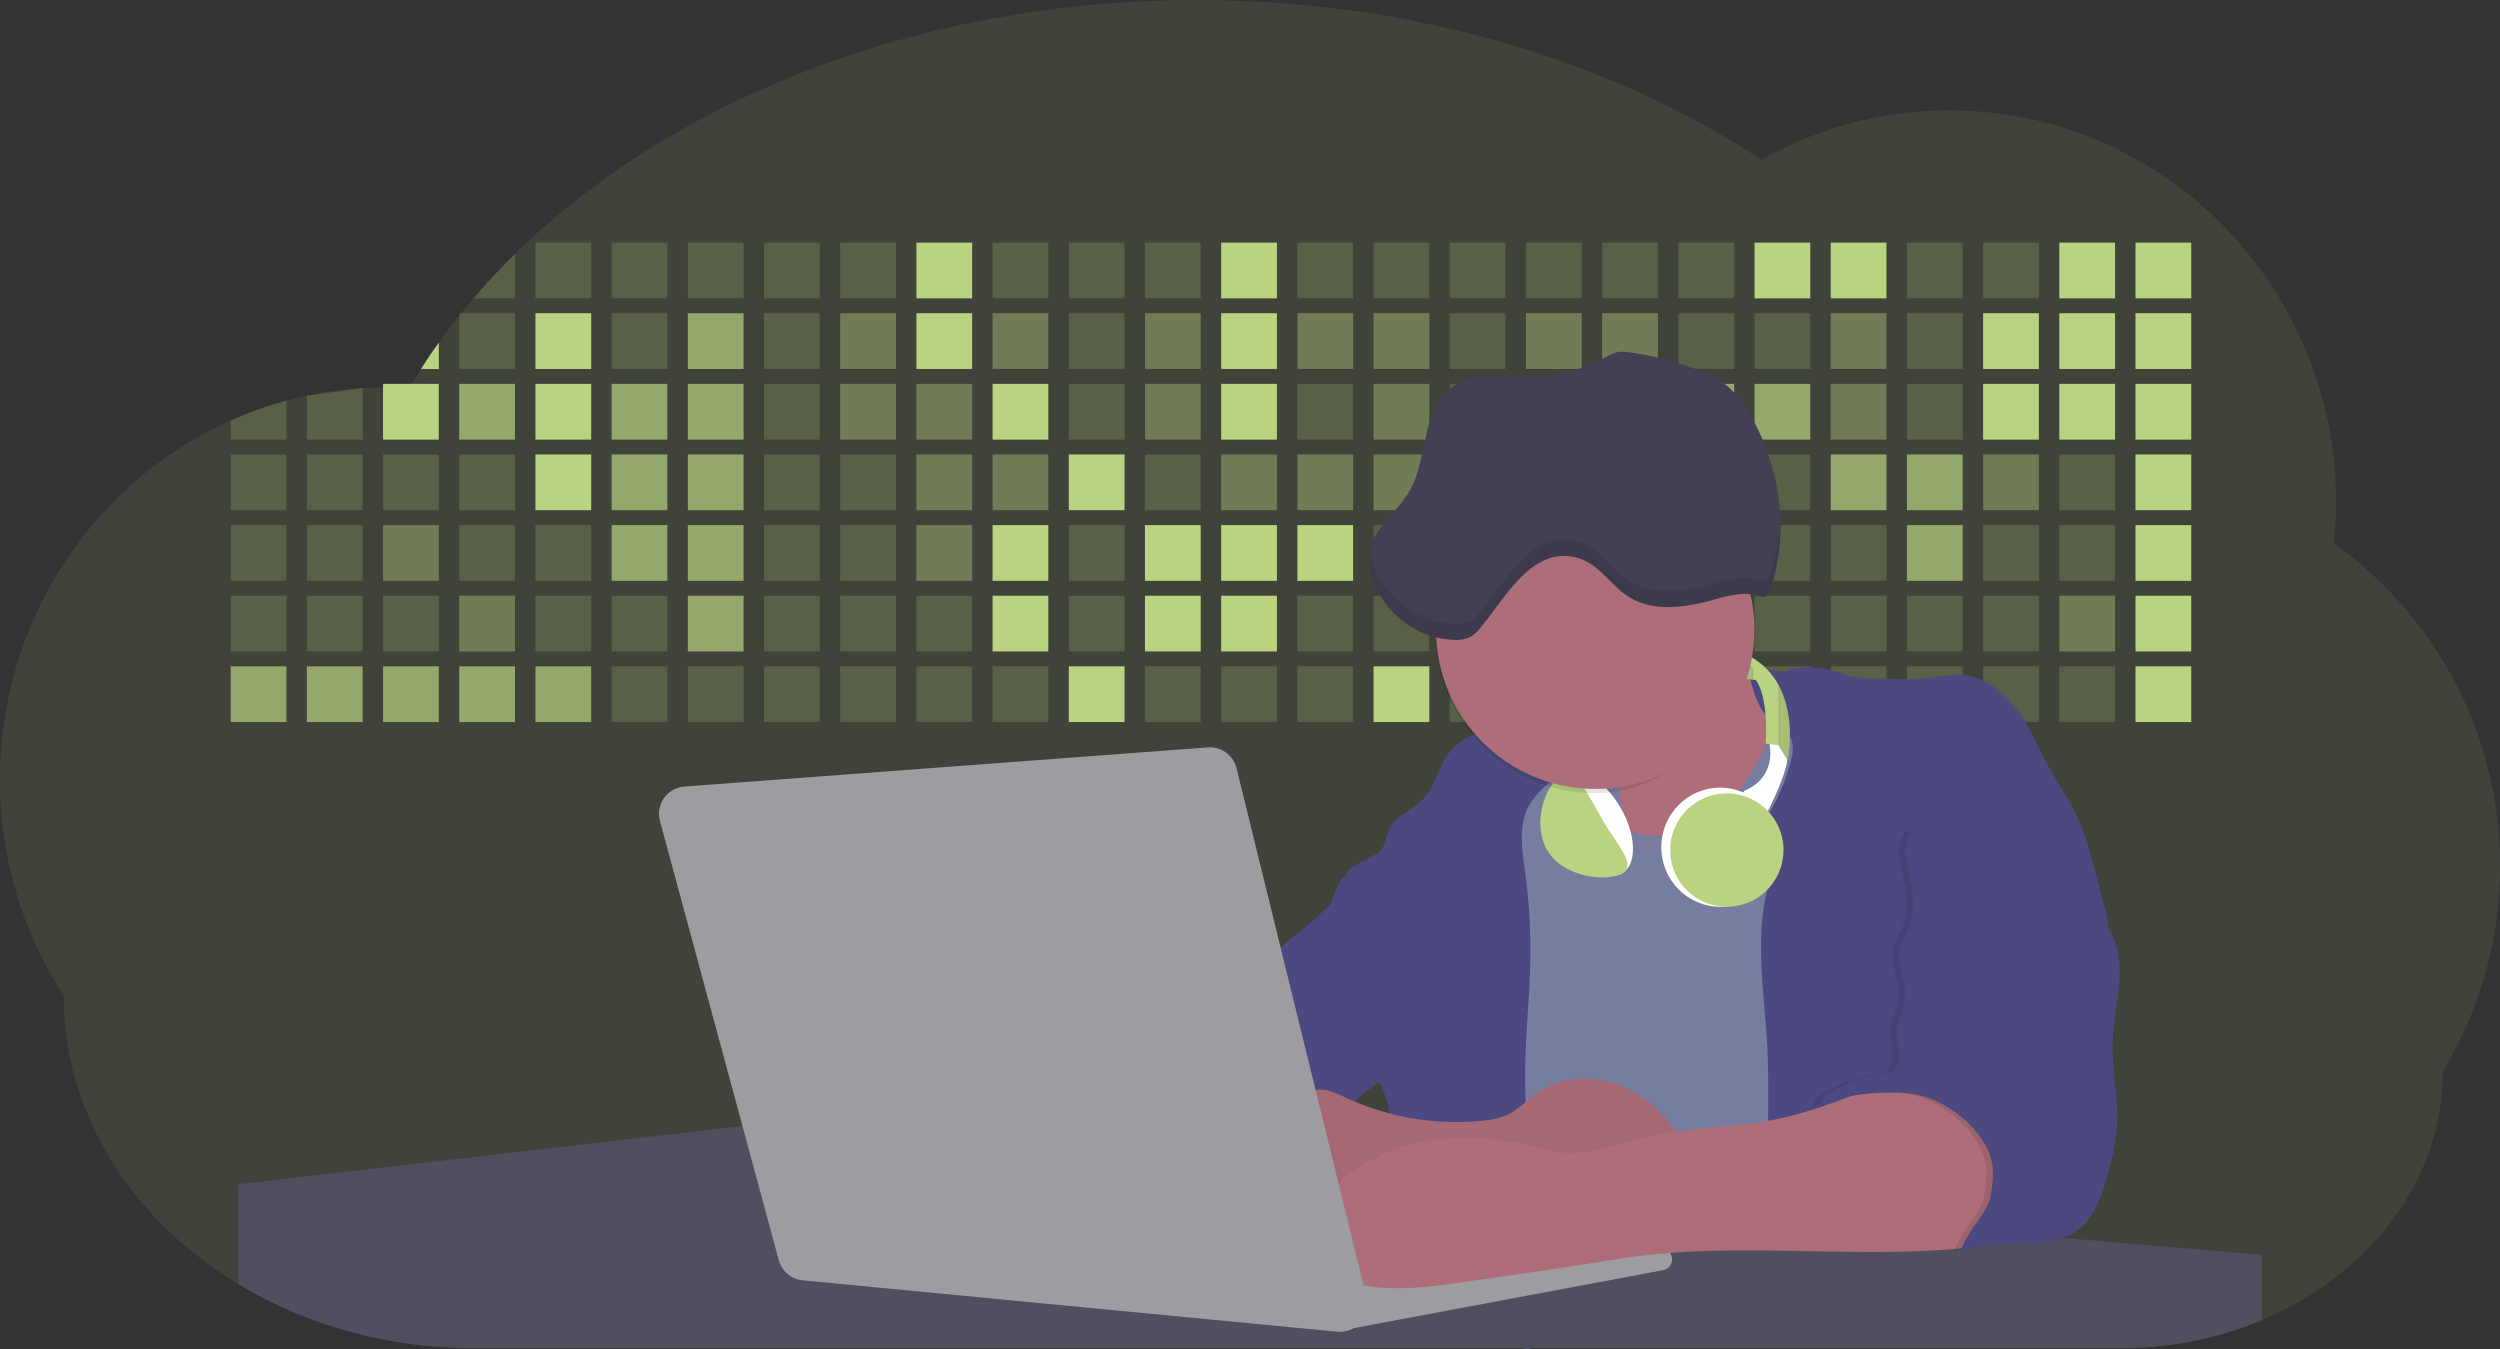<svg id="aa7bae02-e79e-4d6b-a496-aba15f39787c" data-name="Layer 1" xmlns="http://www.w3.org/2000/svg" width="1144" height="617.32" viewBox="0 0 1144 617.32"><rect x="0" y="0" width="1144" height="617.32" fill="#333333" stroke="none"/><title>developer activity</title><path d="M1172,537.57a181.92,181.92,0,0,1-6.85,49.6,180.06,180.06,0,0,1-19.27,44.28c0,50.1-33.82,93.4-82.91,114a167.3,167.3,0,0,1-64.73,12.8H245.17c-40.25,0-77.55-10.86-108.14-29.36A185.76,185.76,0,0,1,112.2,711c-34-29.22-55.08-69.6-55.08-114.2A180.5,180.5,0,0,1,28,498.08c0-73.36,43.39-136.44,105.55-164.29a174.52,174.52,0,0,1,25.51-9.12q4.63-1.26,9.36-2.26a175.39,175.39,0,0,1,25.51-3.5q4.65-.29,9.35-.33H205c3.46,0,6.89.12,10.3.32l1.12-1.9q2.06-3.44,4.22-6.81,3.9-6.14,8.18-12.1,4.48-6.29,9.35-12.38l.83-1q2.76-3.44,5.64-6.8,9-10.49,19-20.35c72.11-70.68,185.08-116.18,312.08-116.18,98.82,0,189.15,27.55,258.34,73.07A174.18,174.18,0,0,1,920,191.86c97.74,0,177,80.37,177,179.51a184.9,184.9,0,0,1-1,18.78A180,180,0,0,1,1172,537.57Z" transform="translate(-28 -141.34)" fill="#bad381" opacity="0.1"/><path d="M263.66,257.52v20.35h-19Q253.59,267.39,263.66,257.52Z" transform="translate(-28 -141.34)" fill="#bad381" opacity="0.2"/><rect x="245.02" y="111.02" width="25.51" height="25.51" fill="#bad381" opacity="0.2"/><rect x="279.88" y="111.02" width="25.51" height="25.51" fill="#bad381" opacity="0.2"/><rect x="314.75" y="111.02" width="25.51" height="25.51" fill="#bad381" opacity="0.2"/><rect x="349.61" y="111.02" width="25.51" height="25.51" fill="#bad381" opacity="0.2"/><rect x="384.48" y="111.02" width="25.51" height="25.51" fill="#bad381" opacity="0.2"/><rect x="419.35" y="111.02" width="25.51" height="25.51" fill="#bad381"/><rect x="454.21" y="111.02" width="25.51" height="25.51" fill="#bad381" opacity="0.2"/><rect x="489.08" y="111.02" width="25.51" height="25.51" fill="#bad381" opacity="0.2"/><rect x="523.94" y="111.02" width="25.51" height="25.51" fill="#bad381" opacity="0.2"/><rect x="558.81" y="111.02" width="25.51" height="25.51" fill="#bad381"/><rect x="593.68" y="111.02" width="25.51" height="25.51" fill="#bad381" opacity="0.2"/><rect x="628.54" y="111.02" width="25.51" height="25.51" fill="#bad381" opacity="0.2"/><rect x="663.41" y="111.02" width="25.51" height="25.51" fill="#bad381" opacity="0.2"/><rect x="698.28" y="111.02" width="25.51" height="25.51" fill="#bad381" opacity="0.2"/><rect x="733.14" y="111.02" width="25.51" height="25.51" fill="#bad381" opacity="0.2"/><rect x="768.01" y="111.02" width="25.51" height="25.51" fill="#bad381" opacity="0.2"/><rect x="802.87" y="111.02" width="25.51" height="25.51" fill="#bad381"/><rect x="837.74" y="111.02" width="25.51" height="25.51" fill="#bad381"/><rect x="872.61" y="111.02" width="25.51" height="25.51" fill="#bad381" opacity="0.2"/><rect x="907.47" y="111.02" width="25.51" height="25.51" fill="#bad381" opacity="0.2"/><rect x="942.34" y="111.02" width="25.51" height="25.51" fill="#bad381"/><rect x="977.2" y="111.02" width="25.51" height="25.51" fill="#bad381"/><path d="M228.8,298.08v12.1h-8.18Q224.52,304,228.8,298.08Z" transform="translate(-28 -141.34)" fill="#bad381"/><rect x="210.15" y="143.33" width="25.51" height="25.51" fill="#bad381" opacity="0.2"/><rect x="245.02" y="143.33" width="25.51" height="25.51" fill="#bad381"/><rect x="279.88" y="143.33" width="25.51" height="25.51" fill="#bad381" opacity="0.2"/><rect x="314.75" y="143.33" width="25.51" height="25.51" fill="#bad381" opacity="0.7"/><rect x="349.61" y="143.33" width="25.51" height="25.51" fill="#bad381" opacity="0.2"/><rect x="384.48" y="143.33" width="25.51" height="25.51" fill="#bad381" opacity="0.4"/><rect x="419.35" y="143.33" width="25.51" height="25.51" fill="#bad381"/><rect x="454.21" y="143.33" width="25.51" height="25.51" fill="#bad381" opacity="0.4"/><rect x="489.08" y="143.33" width="25.51" height="25.51" fill="#bad381" opacity="0.2"/><rect x="523.94" y="143.33" width="25.51" height="25.51" fill="#bad381" opacity="0.4"/><rect x="558.81" y="143.33" width="25.51" height="25.51" fill="#bad381"/><rect x="593.68" y="143.33" width="25.51" height="25.51" fill="#bad381" opacity="0.4"/><rect x="628.54" y="143.33" width="25.51" height="25.51" fill="#bad381" opacity="0.4"/><rect x="663.41" y="143.33" width="25.51" height="25.51" fill="#bad381" opacity="0.2"/><rect x="698.28" y="143.33" width="25.51" height="25.51" fill="#bad381" opacity="0.4"/><rect x="733.14" y="143.33" width="25.51" height="25.51" fill="#bad381" opacity="0.4"/><rect x="768.01" y="143.33" width="25.51" height="25.51" fill="#bad381" opacity="0.2"/><rect x="802.87" y="143.33" width="25.51" height="25.51" fill="#bad381" opacity="0.2"/><rect x="837.74" y="143.33" width="25.51" height="25.51" fill="#bad381" opacity="0.4"/><rect x="872.61" y="143.33" width="25.51" height="25.51" fill="#bad381" opacity="0.2"/><rect x="907.47" y="143.33" width="25.51" height="25.51" fill="#bad381"/><rect x="942.34" y="143.33" width="25.51" height="25.51" fill="#bad381"/><rect x="977.2" y="143.33" width="25.51" height="25.51" fill="#bad381"/><path d="M159.06,324.67V342.5H133.55v-8.71A174.52,174.52,0,0,1,159.06,324.67Z" transform="translate(-28 -141.34)" fill="#bad381" opacity="0.2"/><polygon points="165.93 177.57 165.93 201.16 140.42 201.16 140.42 181.07 165.93 177.57" fill="#bad381" opacity="0.2"/><rect x="175.28" y="175.65" width="25.51" height="25.51" fill="#bad381"/><rect x="210.15" y="175.65" width="25.51" height="25.51" fill="#bad381" opacity="0.7"/><rect x="245.02" y="175.65" width="25.51" height="25.51" fill="#bad381"/><rect x="279.88" y="175.65" width="25.51" height="25.51" fill="#bad381" opacity="0.7"/><rect x="314.75" y="175.65" width="25.51" height="25.51" fill="#bad381" opacity="0.7"/><rect x="349.61" y="175.65" width="25.51" height="25.51" fill="#bad381" opacity="0.2"/><rect x="384.48" y="175.65" width="25.51" height="25.51" fill="#bad381" opacity="0.4"/><rect x="419.35" y="175.65" width="25.51" height="25.51" fill="#bad381" opacity="0.4"/><rect x="454.21" y="175.65" width="25.51" height="25.51" fill="#bad381"/><rect x="489.08" y="175.65" width="25.51" height="25.51" fill="#bad381" opacity="0.2"/><rect x="523.94" y="175.65" width="25.51" height="25.51" fill="#bad381" opacity="0.4"/><rect x="558.81" y="175.65" width="25.51" height="25.51" fill="#bad381"/><rect x="593.68" y="175.65" width="25.51" height="25.51" fill="#bad381" opacity="0.2"/><rect x="628.54" y="175.65" width="25.51" height="25.51" fill="#bad381" opacity="0.4"/><rect x="663.41" y="175.65" width="25.51" height="25.51" fill="#bad381" opacity="0.2"/><rect x="698.28" y="175.65" width="25.51" height="25.51" fill="#bad381"/><rect x="733.14" y="175.65" width="25.51" height="25.51" fill="#bad381" opacity="0.2"/><rect x="768.01" y="175.65" width="25.51" height="25.51" fill="#bad381" opacity="0.7"/><rect x="802.87" y="175.65" width="25.51" height="25.51" fill="#bad381" opacity="0.7"/><rect x="837.74" y="175.65" width="25.51" height="25.51" fill="#bad381" opacity="0.4"/><rect x="872.61" y="175.65" width="25.51" height="25.51" fill="#bad381" opacity="0.2"/><rect x="907.47" y="175.65" width="25.51" height="25.51" fill="#bad381"/><rect x="942.34" y="175.65" width="25.51" height="25.51" fill="#bad381"/><rect x="977.2" y="175.65" width="25.51" height="25.51" fill="#bad381"/><rect x="105.55" y="207.96" width="25.51" height="25.51" fill="#bad381" opacity="0.2"/><rect x="140.42" y="207.96" width="25.51" height="25.51" fill="#bad381" opacity="0.2"/><rect x="175.28" y="207.96" width="25.51" height="25.51" fill="#bad381" opacity="0.2"/><rect x="210.15" y="207.96" width="25.51" height="25.51" fill="#bad381" opacity="0.2"/><rect x="245.02" y="207.96" width="25.51" height="25.51" fill="#bad381"/><rect x="279.88" y="207.96" width="25.51" height="25.51" fill="#bad381" opacity="0.7"/><rect x="314.75" y="207.96" width="25.51" height="25.51" fill="#bad381" opacity="0.7"/><rect x="349.61" y="207.96" width="25.51" height="25.51" fill="#bad381" opacity="0.2"/><rect x="384.48" y="207.96" width="25.51" height="25.51" fill="#bad381" opacity="0.2"/><rect x="419.35" y="207.96" width="25.51" height="25.51" fill="#bad381" opacity="0.4"/><rect x="454.21" y="207.96" width="25.51" height="25.51" fill="#bad381" opacity="0.4"/><rect x="489.08" y="207.96" width="25.51" height="25.51" fill="#bad381"/><rect x="523.94" y="207.96" width="25.51" height="25.51" fill="#bad381" opacity="0.2"/><rect x="558.81" y="207.96" width="25.51" height="25.51" fill="#bad381" opacity="0.4"/><rect x="593.68" y="207.96" width="25.51" height="25.51" fill="#bad381" opacity="0.4"/><rect x="628.54" y="207.96" width="25.51" height="25.51" fill="#bad381" opacity="0.4"/><rect x="663.41" y="207.96" width="25.51" height="25.51" fill="#bad381" opacity="0.4"/><rect x="698.28" y="207.96" width="25.51" height="25.51" fill="#bad381" opacity="0.2"/><rect x="733.14" y="207.96" width="25.51" height="25.51" fill="#bad381" opacity="0.2"/><rect x="768.01" y="207.96" width="25.51" height="25.51" fill="#bad381" opacity="0.2"/><rect x="802.87" y="207.96" width="25.51" height="25.51" fill="#bad381" opacity="0.2"/><rect x="837.74" y="207.96" width="25.51" height="25.51" fill="#bad381" opacity="0.7"/><rect x="872.61" y="207.96" width="25.51" height="25.51" fill="#bad381" opacity="0.7"/><rect x="907.47" y="207.96" width="25.51" height="25.51" fill="#bad381" opacity="0.4"/><rect x="942.34" y="207.96" width="25.51" height="25.51" fill="#bad381" opacity="0.2"/><rect x="977.2" y="207.96" width="25.51" height="25.51" fill="#bad381"/><rect x="105.55" y="240.28" width="25.51" height="25.51" fill="#bad381" opacity="0.2"/><rect x="140.42" y="240.28" width="25.51" height="25.51" fill="#bad381" opacity="0.2"/><rect x="175.28" y="240.28" width="25.51" height="25.51" fill="#bad381" opacity="0.4"/><rect x="210.15" y="240.28" width="25.51" height="25.51" fill="#bad381" opacity="0.2"/><rect x="245.02" y="240.28" width="25.51" height="25.51" fill="#bad381" opacity="0.2"/><rect x="279.88" y="240.28" width="25.51" height="25.51" fill="#bad381" opacity="0.7"/><rect x="314.75" y="240.28" width="25.51" height="25.51" fill="#bad381" opacity="0.7"/><rect x="349.61" y="240.28" width="25.51" height="25.51" fill="#bad381" opacity="0.2"/><rect x="384.48" y="240.28" width="25.51" height="25.51" fill="#bad381" opacity="0.2"/><rect x="419.35" y="240.28" width="25.51" height="25.51" fill="#bad381" opacity="0.4"/><rect x="454.21" y="240.28" width="25.51" height="25.51" fill="#bad381"/><rect x="489.08" y="240.28" width="25.51" height="25.51" fill="#bad381" opacity="0.2"/><rect x="523.94" y="240.28" width="25.51" height="25.51" fill="#bad381"/><rect x="558.81" y="240.28" width="25.51" height="25.51" fill="#bad381"/><rect x="593.68" y="240.28" width="25.51" height="25.51" fill="#bad381"/><rect x="628.54" y="240.28" width="25.51" height="25.51" fill="#bad381" opacity="0.2"/><rect x="663.41" y="240.28" width="25.51" height="25.51" fill="#bad381"/><rect x="698.28" y="240.28" width="25.51" height="25.51" fill="#bad381" opacity="0.2"/><rect x="733.14" y="240.28" width="25.51" height="25.51" fill="#bad381" opacity="0.2"/><rect x="768.01" y="240.28" width="25.51" height="25.51" fill="#bad381" opacity="0.2"/><rect x="802.87" y="240.28" width="25.51" height="25.51" fill="#bad381" opacity="0.2"/><rect x="837.74" y="240.28" width="25.51" height="25.51" fill="#bad381" opacity="0.2"/><rect x="872.61" y="240.28" width="25.51" height="25.51" fill="#bad381" opacity="0.7"/><rect x="907.47" y="240.28" width="25.51" height="25.51" fill="#bad381" opacity="0.2"/><rect x="942.34" y="240.28" width="25.51" height="25.51" fill="#bad381" opacity="0.2"/><rect x="977.2" y="240.28" width="25.51" height="25.51" fill="#bad381"/><rect x="105.55" y="272.59" width="25.51" height="25.51" fill="#bad381" opacity="0.2"/><rect x="140.42" y="272.59" width="25.51" height="25.51" fill="#bad381" opacity="0.2"/><rect x="175.28" y="272.59" width="25.51" height="25.51" fill="#bad381" opacity="0.2"/><rect x="210.15" y="272.59" width="25.51" height="25.51" fill="#bad381" opacity="0.4"/><rect x="245.02" y="272.59" width="25.51" height="25.51" fill="#bad381" opacity="0.2"/><rect x="279.88" y="272.59" width="25.51" height="25.51" fill="#bad381" opacity="0.2"/><rect x="314.75" y="272.59" width="25.51" height="25.51" fill="#bad381" opacity="0.7"/><rect x="349.61" y="272.59" width="25.51" height="25.51" fill="#bad381" opacity="0.2"/><rect x="384.48" y="272.59" width="25.51" height="25.51" fill="#bad381" opacity="0.2"/><rect x="419.35" y="272.59" width="25.51" height="25.51" fill="#bad381" opacity="0.2"/><rect x="454.21" y="272.59" width="25.51" height="25.51" fill="#bad381"/><rect x="489.08" y="272.59" width="25.51" height="25.51" fill="#bad381" opacity="0.2"/><rect x="523.94" y="272.59" width="25.51" height="25.51" fill="#bad381"/><rect x="558.81" y="272.59" width="25.51" height="25.51" fill="#bad381"/><rect x="593.68" y="272.59" width="25.51" height="25.51" fill="#bad381" opacity="0.2"/><rect x="628.54" y="272.59" width="25.51" height="25.51" fill="#bad381" opacity="0.2"/><rect x="663.41" y="272.59" width="25.51" height="25.51" fill="#bad381" opacity="0.2"/><rect x="698.28" y="272.59" width="25.51" height="25.51" fill="#bad381" opacity="0.2"/><rect x="733.14" y="272.59" width="25.51" height="25.51" fill="#bad381" opacity="0.2"/><rect x="768.01" y="272.59" width="25.51" height="25.51" fill="#bad381" opacity="0.2"/><rect x="802.87" y="272.59" width="25.51" height="25.51" fill="#bad381" opacity="0.2"/><rect x="837.74" y="272.59" width="25.51" height="25.51" fill="#bad381" opacity="0.2"/><rect x="872.61" y="272.59" width="25.51" height="25.51" fill="#bad381" opacity="0.2"/><rect x="907.47" y="272.59" width="25.51" height="25.51" fill="#bad381" opacity="0.2"/><rect x="942.34" y="272.59" width="25.51" height="25.51" fill="#bad381" opacity="0.4"/><rect x="977.2" y="272.59" width="25.51" height="25.51" fill="#bad381"/><rect x="105.55" y="304.91" width="25.51" height="25.51" fill="#bad381" opacity="0.7"/><rect x="140.42" y="304.91" width="25.51" height="25.51" fill="#bad381" opacity="0.7"/><rect x="175.28" y="304.91" width="25.51" height="25.51" fill="#bad381" opacity="0.7"/><rect x="210.15" y="304.91" width="25.51" height="25.51" fill="#bad381" opacity="0.7"/><rect x="245.02" y="304.91" width="25.51" height="25.51" fill="#bad381" opacity="0.7"/><rect x="279.88" y="304.91" width="25.51" height="25.51" fill="#bad381" opacity="0.2"/><rect x="314.75" y="304.91" width="25.51" height="25.51" fill="#bad381" opacity="0.2"/><rect x="349.61" y="304.91" width="25.51" height="25.51" fill="#bad381" opacity="0.2"/><rect x="384.48" y="304.91" width="25.51" height="25.51" fill="#bad381" opacity="0.2"/><rect x="419.35" y="304.91" width="25.51" height="25.51" fill="#bad381" opacity="0.2"/><rect x="454.21" y="304.91" width="25.51" height="25.51" fill="#bad381" opacity="0.2"/><rect x="489.08" y="304.91" width="25.51" height="25.51" fill="#bad381"/><rect x="523.94" y="304.91" width="25.51" height="25.51" fill="#bad381" opacity="0.2"/><rect x="558.81" y="304.91" width="25.51" height="25.51" fill="#bad381" opacity="0.2"/><rect x="593.68" y="304.91" width="25.51" height="25.51" fill="#bad381" opacity="0.2"/><rect x="628.54" y="304.91" width="25.51" height="25.51" fill="#bad381"/><rect x="663.41" y="304.91" width="25.51" height="25.51" fill="#bad381" opacity="0.2"/><rect x="698.28" y="304.91" width="25.51" height="25.51" fill="#bad381" opacity="0.2"/><rect x="733.14" y="304.91" width="25.51" height="25.51" fill="#bad381" opacity="0.2"/><rect x="768.01" y="304.91" width="25.51" height="25.51" fill="#bad381" opacity="0.2"/><rect x="802.87" y="304.91" width="25.51" height="25.51" fill="#bad381" opacity="0.2"/><rect x="837.74" y="304.91" width="25.51" height="25.51" fill="#bad381" opacity="0.2"/><rect x="872.61" y="304.91" width="25.51" height="25.51" fill="#bad381" opacity="0.2"/><rect x="907.47" y="304.91" width="25.51" height="25.51" fill="#bad381" opacity="0.2"/><rect x="942.34" y="304.91" width="25.51" height="25.51" fill="#bad381" opacity="0.2"/><rect x="977.2" y="304.91" width="25.51" height="25.51" fill="#bad381"/><circle cx="734.52" cy="363.89" r="34.87" fill="#767d9f"/><path d="M760.71,460.87q5.22,22.78,8.86,45.9c.73,4.58,1.38,9.41-.28,13.74-1.39,3.61-4.22,6.43-6.44,9.59s-3.9,7.21-2.55,10.83,5.29,5.6,9.05,6.62c10.76,2.9,22.23.79,32.94-2.35a53.29,53.29,0,0,0,13.81-5.72c4.54-2.88,8.26-6.88,11.68-11,15.61-18.93,25.83-41.65,35.45-64.23a39.12,39.12,0,0,1-33.11-13.34c-3.94-4.63-6.83-11.08-4.61-16.74-6.51,3.57-14.24,3.81-21.25,6.25a75.49,75.49,0,0,0-12.5,6.15q-7.18,4.15-14.28,8.46C772.07,458.29,767,461.19,760.71,460.87Z" transform="translate(-28 -141.34)" fill="#ae6e79"/><path d="M833.64,487.05c-6.11,11.89-14.06,23.32-25.41,30.4s-26.63,9-38,2c-5.6-3.42-9.84-8.62-14.73-13s-11-8.13-17.57-7.56c-7.24.63-12.91,6.28-17.76,11.69-7.36,8.22-14.47,16.79-19.68,26.52-10,18.7-12.37,40.56-11.93,61.76s3.51,42.29,3.58,63.49c.1,26.08-4.32,51.95-8.79,77.64,41.1-5.06,82.25,6,123.44,10.19,26.36,2.71,52.92,2.65,79.42,2.58,4.66,0,9.62-.12,13.5-2.7a18.2,18.2,0,0,0,5.59-6.64c3.66-6.75,5.13-14.45,6.15-22.06,2.59-19.22,2.67-38.68,2.74-58.08.18-47,.35-94.17-5.62-140.8-1.47-11.47-3.35-23-7.75-33.73s-11.58-20.6-21.62-26.35c-6.45-3.7-21.4-10.14-29-6.41C841.67,460.15,837.73,479.09,833.64,487.05Z" transform="translate(-28 -141.34)" fill="#767d9f"/><path d="M836.68,619.77c-1.55-29-7.86-59.95,5.57-85.69,3.3-6.32-8.54-14.21-4.88-20.33a92.08,92.08,0,0,0,10.06-23.93c.76-2.89,1.37-5.95.65-8.85-1.33-5.29-6.56-8.44-11-11.66-4.9-3.56-7.42-14.41-9-20.28s12.57,1.2,18.26-.89c7.9-2.89,17.94-1.07,25.82,1.86,4.4,1.62,9.18,1.76,13.87,1.88,9.11.24,18.25.47,27.29-.65,4.06-.51,8.13-1.28,12.21-1.05,10.41.59,19.46,7.71,25.62,16.13s10.08,18.23,15.13,27.35c4.21,7.6,9.23,14.78,12.82,22.69,3.18,7,5.19,14.52,7.18,22l5.13,19.19a25.58,25.58,0,0,1,1.26,8.51c-.26,3.07-1.62,5.93-3,8.66A164.12,164.12,0,0,1,971,603.2c-10.79,13.23-23.89,25.16-30.3,41-2.5,6.17-3.89,12.73-5.16,19.27a707.94,707.94,0,0,0-10.9,79.15,174.2,174.2,0,0,0-36.52-12.21,177.61,177.61,0,0,0-19-3c-5.59-.58-12.8.52-18.12-1-8.9-2.53-9.88-17.58-11.23-25.46-2.16-12.55-2.59-25.32-2.67-38C837,648.53,837.45,634.14,836.68,619.77Z" transform="translate(-28 -141.34)" fill="#4c4981"/><path d="M641.23,565.54c4.21,24,8.85,48.07,18,70.62-.23.22-.46.42-.69.62-.81.69-1.65,1.34-2.53,2-2.05,1.44-4.3,2.66-6,4.54a8,8,0,0,0-1.5,2.45,5.48,5.48,0,0,0,0,4.47c-4.77,2.11-10.31,1.46-15.66,1.26-4.61-.17-9.08,0-12.78,2.53-5.14,3.54-6.69,10.34-7.52,16.52q-.46,3.38-.79,6.77-.32,3.15-.52,6.32a188.61,188.61,0,0,0-.19,21q.08,1.92.21,3.84c-16.34-.39-31.23-8.91-45.32-17.19-3.22-1.89-6.54-3.88-8.63-7A15.8,15.8,0,0,1,555,674c0-.51.09-1,.16-1.52a41.58,41.58,0,0,1,2.29-8.68,107.2,107.2,0,0,1,19.19-32.65c3.58-4.18,7.61-8.27,9.28-13.52.73-2.29,1-4.72,1.74-7,3.32-9.88,15.3-14.55,19.4-24.14,1-2.29,1.46-4.8,2.7-7a17.63,17.63,0,0,1,4.25-4.75c.73-.61,1.49-1.2,2.24-1.79q10.54-8.26,20.31-17.45,1.82-1.71,3.6-3.46A59.48,59.48,0,0,0,641.23,565.54Z" transform="translate(-28 -141.34)" fill="#4c4981"/><path d="M742,494.56c-1.44,1.52-3,2.95-4.53,4.37l-.41.37-1.62,1.5a39,39,0,0,0-7.55,8.79l-.17.28c-5.1,9.13-3.21,20.37-1.79,30.74a261.55,261.55,0,0,1,2.37,39c-.26,18-2.38,35.88-2.42,53.86,0,4.08.09,8.15.27,12.23.29,6.63.79,13.25,1.39,19.87.65,7.26,1.43,14.51,2.16,21.76.58,5.61,1.13,11.21,1.59,16.81.23,2.9.45,5.79.63,8.69.21,3.4.38,6.81.48,10.21h0c.07,2.16.11,4.31.11,6.47,0,1.23,0,2.45,0,3.67q0,3.51-.19,7-.2,4.49-.61,9c-.31,3.27-.86,6.84-3.16,9.14-.14.14-.29.27-.44.4l-3.24-.4a332.72,332.72,0,0,0-67.3-1.2c.49-3.38.94-6.75,1.38-10.14.2-1.6.4-3.21.59-4.82q.33-2.76.63-5.52c.23-2,.44-4,.64-6q.78-7.73,1.37-15.47.87-11.29,1.32-22.62.22-5.41.34-10.83.17-6.72.16-13.45,0-6.54-.11-13.1c0-1.44-.06-2.88-.18-4.31a27.35,27.35,0,0,0-.53-3.83,49.87,49.87,0,0,0-3-8.48c-.22-.52-.43-1-.64-1.55-.12-.27-.23-.55-.34-.82,5.76-5.13,9.86-12,13.8-18.76,6.39-10.89,12.93-22.26,14-34.84s-5.18-26.71-17.2-30.55c-3.27-1-6.73-1.28-10.1-1.87-3.18-.56-9.81-1.83-13.49-4.11q-3,3.08-6,6.05a22.15,22.15,0,0,1,2.17-8.71l1.42.07a2.71,2.71,0,0,1-.16-1c0-1.07.74-2.28,2.32-3.62,4.71-4,12.12-4.89,15.09-10.3,1.24-2.25,1.45-4.93,2.45-7.29,2.87-6.73,11.11-9.21,16.07-14.59s6.2-13,10.21-19a28.62,28.62,0,0,1,12-10c.4-.19.81-.38,1.22-.55,8.3-3.55,18.16-4.36,26.76-4.34,3.34,0,12,.1,16.24,1.79a5.32,5.32,0,0,1,1.85,1.13C752.37,480.61,745.34,491,742,494.56Z" transform="translate(-28 -141.34)" fill="#4c4981"/><path d="M642.72,542.69a60.88,60.88,0,0,1,46.74,4.87c7.2,4,13.66,9.58,17.62,16.78,5.95,10.8,5.69,23.82,5.27,36.15-.21,6.17-.48,12.56-3.2,18.1C706,625,700.06,629.4,694,633a42.24,42.24,0,0,1-12.32,5.33c-6.72,1.46-13.7.22-20.47-1-7.36-1.36-15.26-3-20.37-8.48-3-3.18-4.64-7.31-6.26-11.35q-3.49-8.75-7-17.48c-4.05-10.11-5.42-18.52-.07-28.37,2.43-4.49,5.4-8.69,7.8-13.21C636.51,556.14,640.81,543.28,642.72,542.69Z" transform="translate(-28 -141.34)" fill="#4c4981"/><path d="M1063,715.56v29.9a167.3,167.3,0,0,1-64.73,12.8H728.58c-.14.14-.29.27-.44.4l-3.24-.4H245.17c-40.25,0-77.55-10.86-108.14-29.36V683.25l230.72-26.63.18,0L502.29,668l34.77,3,18.06,1.53,37.38,3.17,19.23,1.63,28,2.38,3.94.33,20.18,1.71L691.23,684l38.5,3.26,64.18,5.45,45.15,3.83,74.14,6.29,14.1,1.19,1.52.13,1.32.11,18.62,1.58,20.44,1.74,2.37.2Z" transform="translate(-28 -141.34)" fill="#504f60"/><polygon points="764 573.12 474.86 523.77 463.65 580.46 596.19 596.33 637 601.44 749.26 579.33 764 573.12" fill="#9c9ca1"/><path d="M642.33,739.94l144.86-27.23a5,5,0,0,1,5.94,4.93h0a5,5,0,0,1-4.09,4.93L647.57,749.06Z" transform="translate(-28 -141.34)" fill="#9c9ca1"/><path d="M705.17,654.31c4.51-.42,9.08-1.13,13.14-3.13,5-2.49,8.89-6.78,13.52-9.94,10.18-7,23.8-7.94,35.47-3.92s21.41,12.63,28.23,22.91c4.53,6.85,7.93,15.59,4.73,23.15a30.51,30.51,0,0,1-4.12,6.44l-8.34,10.9a29,29,0,0,1-5.66,6.09c-3.12,2.27-7,3.2-10.82,3.76-10.15,1.48-20.48.64-30.71,1.32-17.57,1.17-34.73,6.83-52.34,6.64-10.12-.11-20.11-2.15-30-4.19l-43.77-9c-7.62-1.56-16.23-3.84-19.82-10.75-1.61-3.11-1.91-6.71-2.1-10.21-.52-9.64,0-20.36,6.68-27.31,6.28-6.52,16.21-8.58,23.71-13.4,9.18-5.91,12.21-4,21.89.44A120,120,0,0,0,705.17,654.31Z" transform="translate(-28 -141.34)" fill="#ae6e79"/><path d="M705.17,654.31c4.51-.42,9.08-1.13,13.14-3.13,5-2.49,8.89-6.78,13.52-9.94,10.18-7,23.8-7.94,35.47-3.92s21.41,12.63,28.23,22.91c4.53,6.85,7.93,15.59,4.73,23.15a30.51,30.51,0,0,1-4.12,6.44l-8.34,10.9a29,29,0,0,1-5.66,6.09c-3.12,2.27-7,3.2-10.82,3.76-10.15,1.48-20.48.64-30.71,1.32-17.57,1.17-34.73,6.83-52.34,6.64-10.12-.11-20.11-2.15-30-4.19l-43.77-9c-7.62-1.56-16.23-3.84-19.82-10.75-1.61-3.11-1.91-6.71-2.1-10.21-.52-9.64,0-20.36,6.68-27.31,6.28-6.52,16.21-8.58,23.71-13.4,9.18-5.91,12.21-4,21.89.44A120,120,0,0,0,705.17,654.31Z" transform="translate(-28 -141.34)" opacity="0.05"/><path d="M880.94,640.6c-12.28,4.75-24.63,9.52-37.49,12.35-21.56,4.75-44.12,4-65.51,9.43-11.3,2.88-22.53,7.52-34.14,6.58-5.19-.42-10.2-2-15.25-3.2-28.37-7-60.62-4.73-83.66,13.27-7.88,6.15-14.33,13.82-20.18,22a14.7,14.7,0,0,0,5.91,21.88A86.62,86.62,0,0,0,659,730.48c13.13,1.16,26.32-.7,39.38-2.56,19.38-2.75,38.77-5.51,58.1-8.6,6.94-1.11,13.88-2.26,20.86-3.14,50.23-6.35,101.37,1.37,151.73-3.93,5.09-.54,10.27-1.24,14.9-3.41,11.72-5.5,17.52-20,15.1-32.74s-11.76-23.33-23-29.83c-9.42-5.47-19.58-7.68-30.07-10C896.26,634,890.32,637,880.94,640.6Z" transform="translate(-28 -141.34)" fill="#ae6e79"/><path d="M988.67,564.44c5.54,7.26,6.72,17,6.12,26.09s-2.76,18.08-3.08,27.21c-.44,12.52,2.58,25,2.07,37.48-.36,8.73-2.43,17.29-4.88,25.67-2.89,9.89-7.07,20.52-16.2,25.27-12.12,6.31-37.54,2.76-50.29,7.7,1.16-7.23,12.28-17.7,13.44-24.93.8-5,1.61-10.14.75-15.15-1.1-6.39-4.85-12.06-9.3-16.78-7.08-7.51-16.32-13.16-26.47-15s-35-.33-43.12,6.08c-1-6.62,17.6-13,24.14-14.43,3.26-.73,7-.32,9.61-2.39,5-3.92,1.37-11.73,1.61-18,.19-5,3.11-9.58,3.7-14.58,1-8-4.22-16.15-2.17-24,.76-2.9,2.45-5.45,3.62-8.21,3.56-8.45,2-18.09.1-27.07-1.18-5.64-2.33-12,.81-16.81,2.91-4.49,11.17,11.5,16.46,10.76,17.47-2.45,33.28-15.4,47.39-4.8,7.19,5.4,8.13,11,11,18.71C976.77,554.6,984,558.36,988.67,564.44Z" transform="translate(-28 -141.34)" opacity="0.1"/><path d="M991.67,564.44c5.54,7.26,6.72,17,6.12,26.09s-2.76,18.08-3.08,27.21c-.44,12.52,2.58,25,2.07,37.48-.36,8.73-2.43,17.29-4.88,25.67-2.89,9.89-7.07,20.52-16.2,25.27-12.12,6.31-37.54,2.76-50.29,7.7,1.16-7.23,12.28-17.7,13.44-24.93.8-5,1.61-10.14.75-15.15-1.1-6.39-4.85-12.06-9.3-16.78-7.08-7.51-16.32-13.16-26.47-15s-35-.33-43.12,6.08c-1-6.62,17.6-13,24.14-14.43,3.26-.73,7-.32,9.61-2.39,5-3.92,1.37-11.73,1.61-18,.19-5,3.11-9.58,3.7-14.58,1-8-4.22-16.15-2.17-24,.76-2.9,2.45-5.45,3.62-8.21,3.56-8.45,2-18.09.1-27.07-1.18-5.64-2.33-12,.81-16.81,2.91-4.49,8.6-6.19,13.89-6.94a68.42,68.42,0,0,1,50,12.9c7.19,5.4,8.13,11,11,18.71C979.77,554.6,987,558.36,991.67,564.44Z" transform="translate(-28 -141.34)" fill="#4c4981"/><path d="M330,517.06,384.37,718a12.55,12.55,0,0,0,10.91,9.21L640,750.72a12.54,12.54,0,0,0,13.38-15.48L593.84,492.86a12.54,12.54,0,0,0-13.12-9.51L341.13,501.27A12.54,12.54,0,0,0,330,517.06Z" transform="translate(-28 -141.34)" fill="#9c9ca1"/><ellipse cx="787.11" cy="387.68" rx="26.9" ry="27.25" fill="#fff"/><path d="M837.2,479.31s5.67,16.86-11.06,23.95L824,507l10.48,10.34S847.4,493.77,846,485.4C846,485.4,844,476.9,837.2,479.31Z" transform="translate(-28 -141.34)" fill="#fff"/><circle cx="790.2" cy="388.99" r="25.94" fill="#bad381"/><path d="M846.13,489.23l-4.12-6.8-6-.85c1.28-22.39-4.53-29.06-4.53-29.06l-1.35-.13-5.88-.57-11.06-11.48v-3.26c15.54,1.85,24.13,9.23,28.77,17.88C850.16,470.14,846.13,489.23,846.13,489.23Z" transform="translate(-28 -141.34)" fill="#bad381"/><path d="M830.18,448.27v4.12l-5.88-.57-11.06-11.48S830.35,444.17,830.18,448.27Z" transform="translate(-28 -141.34)" stroke="#4c4981" stroke-miterlimit="10" opacity="0.1"/><path d="M846.13,489.23l-4.12-6.8V455C850.16,470.14,846.13,489.23,846.13,489.23Z" transform="translate(-28 -141.34)" stroke="#4c4981" stroke-miterlimit="10" opacity="0.1"/><ellipse cx="757.11" cy="518.2" rx="14.43" ry="26.32" transform="translate(-185.67 306.64) rotate(-30)" fill="#fff"/><path d="M761,516c7.27,12.59,16.19,21,9.29,25s-27,2-34.27-10.6-.67-30,6.23-34S753.72,503.38,761,516Z" transform="translate(-28 -141.34)" fill="#bad381"/><path d="M825.73,425.3c0,40.23-27.53,79-67.76,79a72.85,72.85,0,0,1,0-145.7C798.2,358.64,825.73,385.06,825.73,425.3Z" transform="translate(-28 -141.34)" opacity="0.1"/><circle cx="729.97" cy="288.15" r="72.85" fill="#ae6e79"/><path d="M751.57,397.21c8.67,3.19,13.8,12.15,21.58,17.14,11,7,25.32,5.19,37.88,1.73,7-1.91,14.32-4.24,21.21-2.12a6,6,0,0,0,3.23.46c1.5-.43,2.24-2.09,2.73-3.57,8.52-25.4,4.69-54.17-8.17-77.67-3.32-6.06-7.3-11.92-12.78-16.13-4.32-3.31-9.4-5.48-14.52-7.33a145,145,0,0,0-28.88-7.13,17.94,17.94,0,0,0-5.27-.17c-2.41.39-4.57,1.69-6.72,2.85A68.78,68.78,0,0,1,732,313.38c-14,.53-30-2.77-40.79,6.21-13,10.77-9.76,31.78-18.19,46.4-5.58,9.67-16.34,16.69-18.11,27.7a25.57,25.57,0,0,0,.63,10.07c4.12,16.94,20.52,30.06,38,30.37a14.42,14.42,0,0,0,7.76-1.59,17.55,17.55,0,0,0,4.09-3.89C716.84,415.09,729.94,389.25,751.57,397.21Z" transform="translate(-28 -141.34)" fill="#444053"/><path d="M838.2,403.48c-.49,1.48-1.23,3.14-2.73,3.57a6,6,0,0,1-3.23-.46c-6.89-2.12-14.25.21-21.2,2.12-12.57,3.46-26.92,5.31-37.88-1.73-7.79-5-12.91-14-21.59-17.14-21.63-8-34.73,17.88-46.21,31.44a17.55,17.55,0,0,1-4.09,3.89,14.42,14.42,0,0,1-7.76,1.59c-17.42-.31-33.83-13.43-38-30.37-.23-1-.43-2-.58-3,0,.09,0,.17-.05.26a25.57,25.57,0,0,0,.63,10.07c4.12,16.94,20.53,30.06,38,30.37a14.42,14.42,0,0,0,7.76-1.59,17.55,17.55,0,0,0,4.09-3.89c11.48-13.56,24.58-39.4,46.21-31.44,8.68,3.19,13.8,12.15,21.59,17.14,11,7,25.31,5.19,37.88,1.73,7-1.91,14.31-4.24,21.2-2.12a6,6,0,0,0,3.23.46c1.5-.43,2.24-2.09,2.73-3.57a90.29,90.29,0,0,0,4.48-32.26A88.8,88.8,0,0,1,838.2,403.48Z" transform="translate(-28 -141.34)" opacity="0.1"/></svg>
